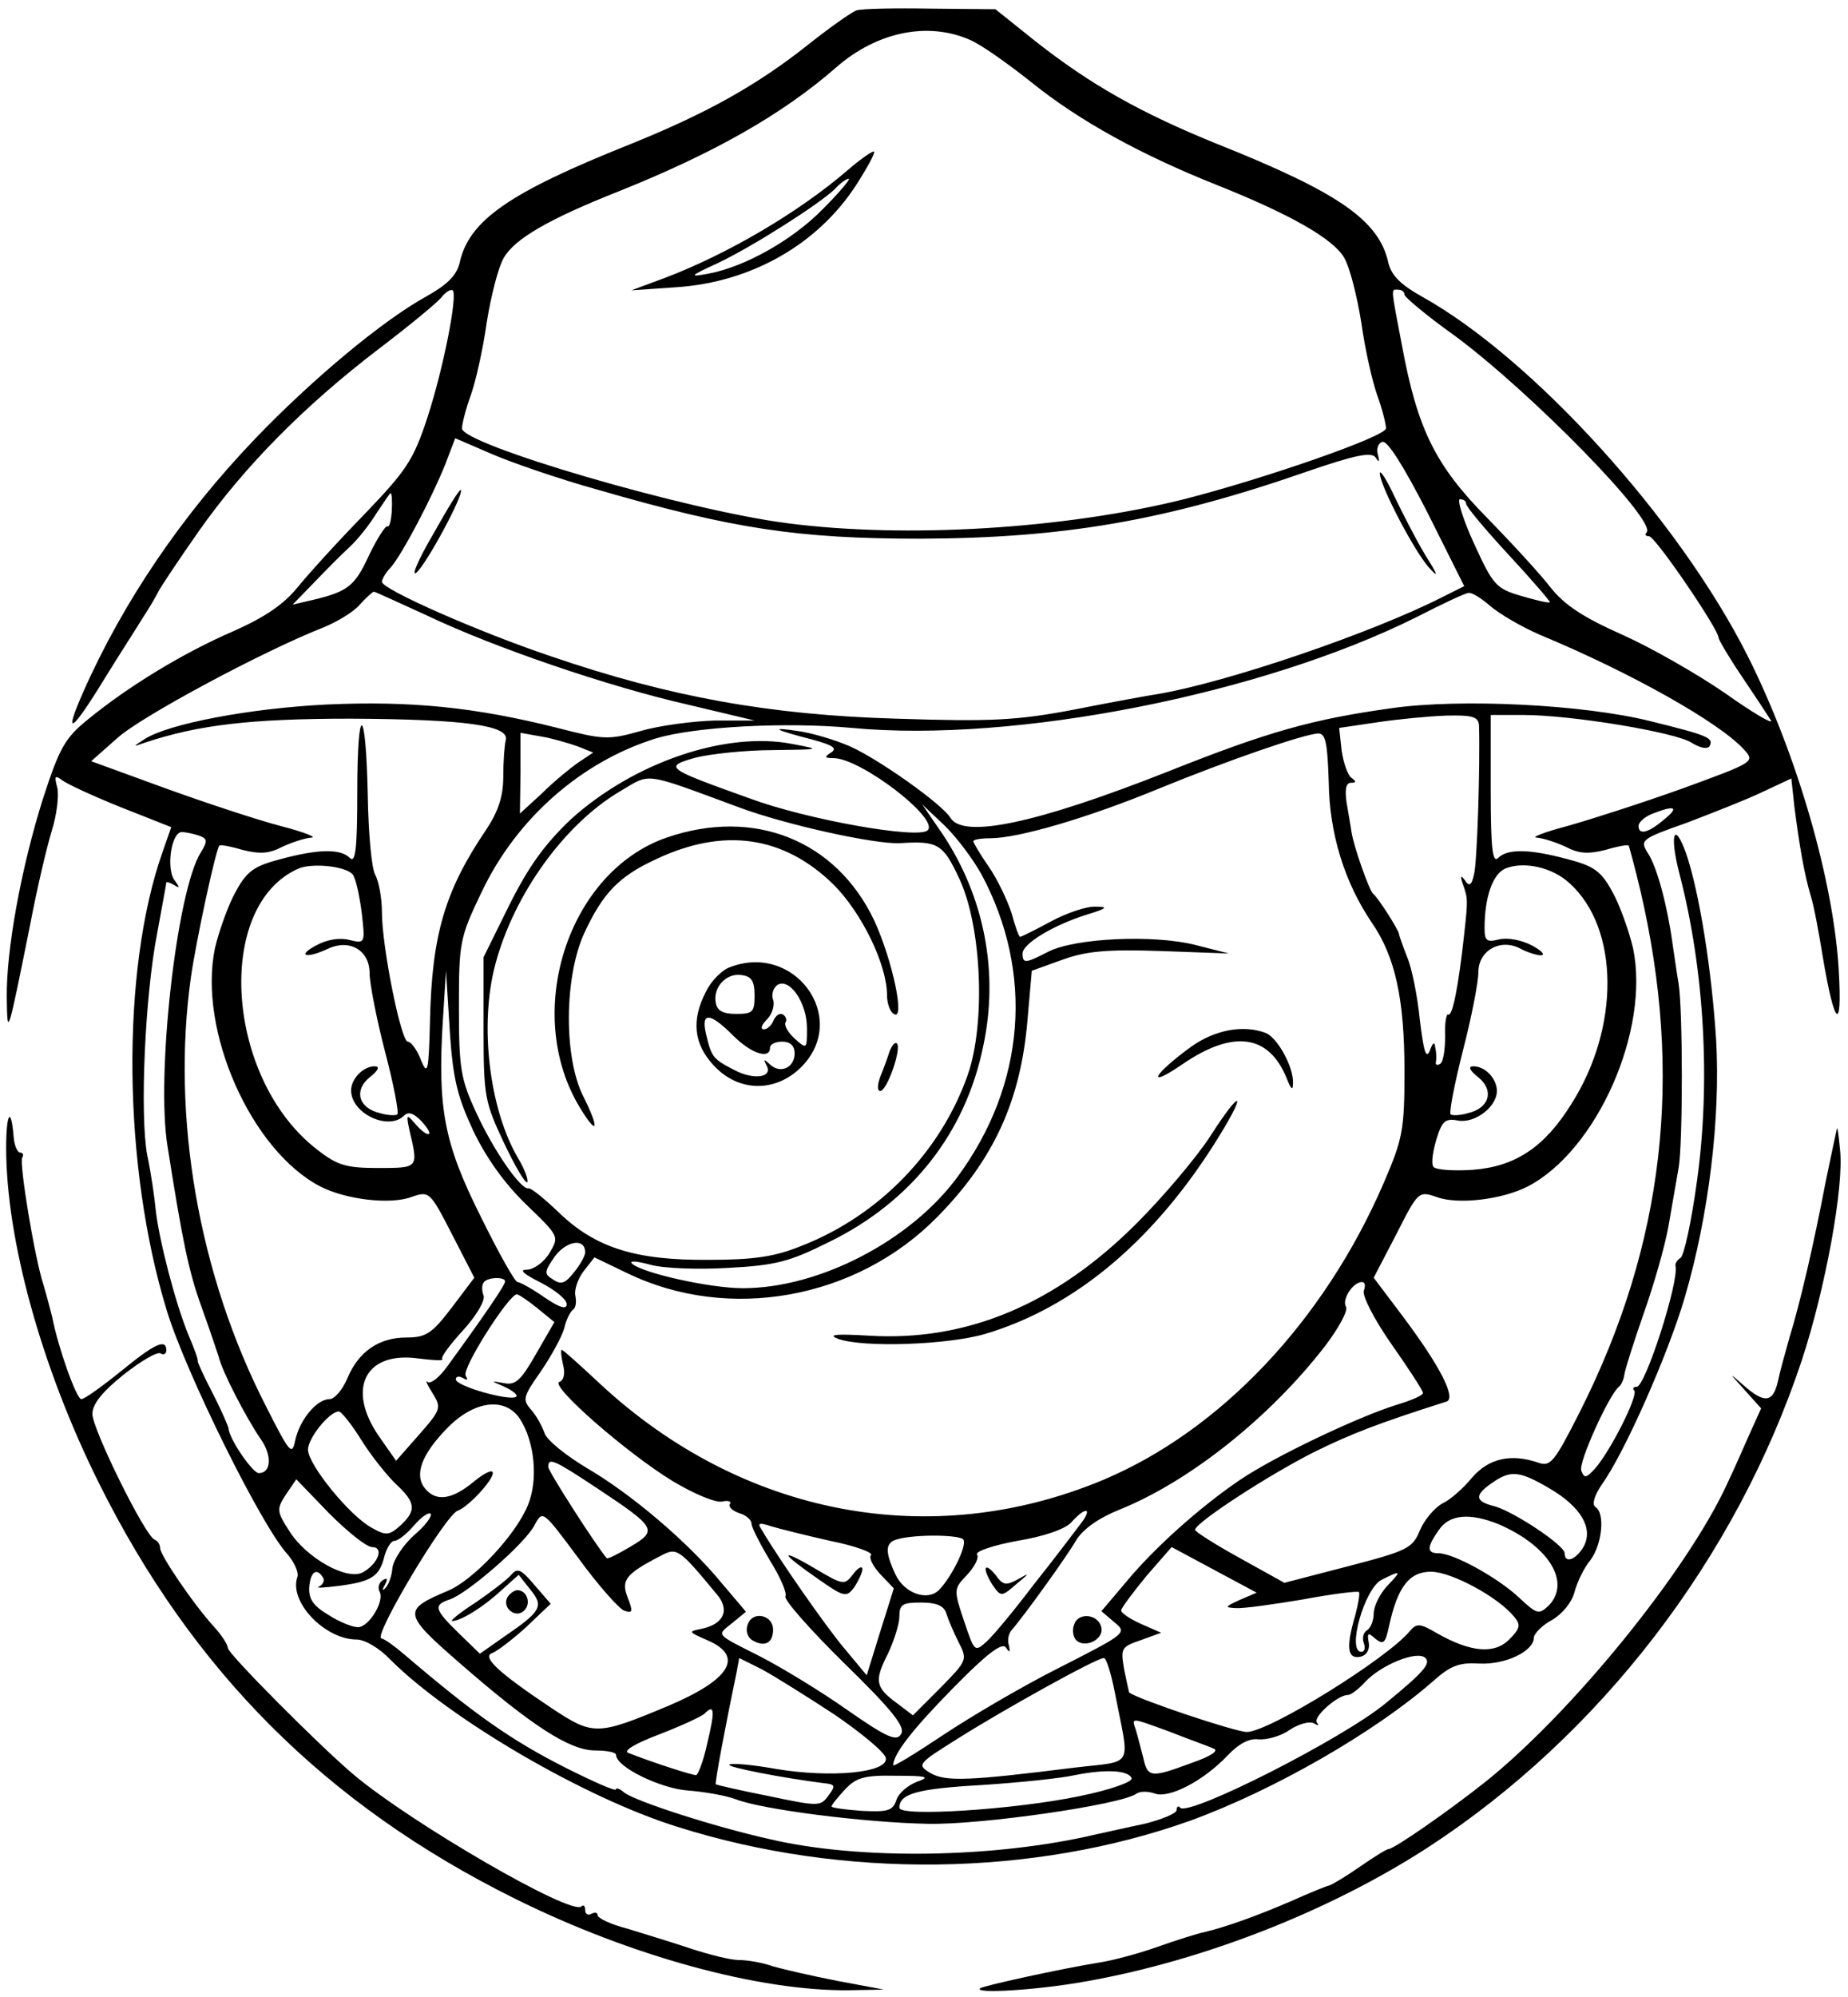 <?xml version="1.0" standalone="no"?>
<!DOCTYPE svg PUBLIC "-//W3C//DTD SVG 20010904//EN"
 "http://www.w3.org/TR/2001/REC-SVG-20010904/DTD/svg10.dtd">
<svg version="1.0" xmlns="http://www.w3.org/2000/svg"
 width="300pt" height="324pt" viewBox="0 0 300 324"
 preserveAspectRatio="xMidYMid meet">
<g transform="translate(0,324) scale(0.1,-0.1)"
fill="#000000" stroke="none">
<path d="M1390 3223 c-8 -3 -42 -27 -75 -53 -85 -68 -168 -114 -292 -164 -198
-79 -262 -124 -277 -193 -5 -20 -20 -35 -54 -54 -71 -39 -186 -135 -278 -231
-118 -123 -214 -264 -279 -411 -33 -75 -19 -66 36 24 24 39 52 82 61 97 10 15
21 34 25 42 4 8 34 53 67 100 72 102 169 201 291 294 50 38 96 76 102 84 7 9
15 13 18 11 8 -9 -15 -126 -41 -206 -23 -70 -34 -86 -103 -158 -43 -44 -91
-97 -108 -118 -22 -27 -52 -48 -104 -71 -81 -35 -170 -89 -236 -143 -37 -30
-46 -45 -73 -128 -36 -114 -60 -247 -59 -324 1 -64 1 -65 38 119 11 58 27 126
35 152 8 25 12 57 9 70 -5 19 -4 21 8 12 8 -6 51 -26 96 -44 l81 -32 -14 -40
c-68 -192 -65 -511 7 -745 31 -101 154 -350 196 -395 11 -13 18 -29 16 -36
-15 -40 44 -102 96 -102 13 0 37 -14 54 -32 97 -97 316 -225 467 -272 269 -85
577 -81 832 10 135 49 299 143 394 226 29 26 43 31 76 29 42 -2 88 20 88 42 0
6 13 20 30 29 17 10 32 29 36 45 4 15 15 39 26 52 19 26 24 76 8 86 -6 4 -2
18 10 36 37 51 108 212 135 304 39 133 58 290 51 417 -7 112 -27 240 -49 304
-20 55 -27 28 -10 -36 40 -155 50 -336 28 -495 -9 -66 -21 -122 -27 -126 -5
-3 -9 -9 -8 -13 6 -25 -49 -196 -63 -196 -6 0 -7 -3 -4 -6 7 -8 -39 -99 -64
-127 -14 -15 -17 -16 -22 -3 -5 13 45 123 61 136 4 3 8 12 9 20 1 8 15 52 31
98 16 45 35 110 41 145 6 34 13 76 16 92 7 38 7 257 0 299 -3 17 -7 47 -10 66
-8 59 -25 124 -40 146 -13 21 -11 23 63 49 42 16 98 38 123 50 l47 22 5 -46
c8 -62 16 -110 27 -146 5 -16 13 -60 19 -97 19 -114 32 -125 26 -23 -8 145
-68 352 -148 511 -112 222 -349 483 -529 583 -34 19 -49 34 -54 54 -15 69 -79
114 -277 193 -126 51 -207 97 -296 167 l-65 52 -105 1 c-58 1 -113 0 -121 -3z
m183 -47 c18 -7 63 -39 102 -70 77 -62 177 -117 300 -166 118 -47 189 -87 207
-118 9 -15 21 -62 28 -106 6 -43 18 -96 26 -118 8 -22 14 -46 14 -53 0 -13
-195 -81 -328 -115 -193 -48 -450 -64 -643 -39 -165 21 -529 128 -529 154 0 7
6 31 14 53 8 22 20 75 26 118 7 44 19 91 28 106 18 31 74 63 185 107 155 62
267 125 356 203 65 56 146 73 214 44z m707 -414 c0 -4 37 -35 82 -67 123 -91
329 -301 311 -319 -3 -3 -2 -6 4 -6 10 0 113 -151 113 -165 0 -3 17 -32 38
-63 21 -31 42 -63 47 -71 4 -7 -29 12 -74 44 -45 31 -120 74 -167 95 -63 28
-94 48 -117 77 -16 21 -63 72 -103 113 -84 85 -113 144 -138 279 -19 99 -18
91 -6 91 6 0 10 -4 10 -8z m-1308 -317 c218 -63 323 -79 523 -79 232 1 396 29
624 108 81 28 107 33 114 24 6 -9 7 -8 4 4 -3 9 0 19 7 21 8 3 34 -38 73 -114
l60 -120 -36 -18 c-114 -58 -349 -138 -461 -157 -14 -2 -74 -13 -135 -25 -94
-18 -136 -20 -290 -15 -205 6 -367 35 -560 101 -119 40 -275 109 -275 121 0 4
6 15 14 23 18 20 67 113 89 168 l16 42 58 -25 c32 -14 110 -41 175 -59z m-336
-34 c-1 -16 -4 -27 -7 -25 -3 2 -17 -20 -30 -47 -23 -50 -34 -59 -94 -73 l-30
-7 35 36 c19 20 45 46 58 58 13 12 32 36 43 54 12 18 22 33 23 33 2 0 3 -13 2
-29z m1744 12 c0 -5 31 -42 69 -83 38 -41 68 -76 67 -77 -1 -2 -22 3 -46 10
-41 12 -46 17 -77 85 -18 39 -28 72 -23 72 6 0 10 -3 10 -7z m-1686 -182 c107
-51 293 -115 426 -145 l105 -25 -64 0 c-36 -1 -90 -8 -121 -17 -53 -15 -61
-14 -135 5 -135 34 -239 44 -374 38 -124 -6 -257 -31 -296 -56 -20 -13 -20
-13 0 -6 87 29 172 39 335 39 185 -1 258 -11 251 -35 -2 -8 -4 -34 -4 -59 0
-32 -8 -56 -27 -85 -68 -100 -89 -172 -92 -312 -2 -83 -4 -89 -15 -62 -6 16
-16 29 -21 29 -11 0 -42 154 -42 210 0 23 -5 50 -11 61 -6 11 -11 69 -12 129
-3 148 -17 152 -17 5 0 -93 -3 -116 -12 -107 -15 15 -50 15 -113 -2 -42 -11
-54 -19 -72 -52 -12 -21 -27 -63 -34 -92 -28 -134 59 -329 171 -387 41 -21
113 -30 148 -17 29 10 30 9 66 -61 l36 -70 -37 -49 c-32 -42 -42 -48 -73 -48
-45 0 -78 -23 -96 -66 -8 -19 -21 -34 -29 -34 -21 0 -49 -34 -56 -68 -5 -24
-9 -19 -47 56 -110 214 -154 471 -122 697 9 62 40 205 46 213 1 2 18 -1 38 -7
28 -7 43 -6 64 5 15 7 36 14 47 15 11 0 -11 9 -50 19 -38 10 -123 38 -189 62
l-118 43 43 38 c39 35 237 141 334 179 22 9 49 25 59 37 11 12 21 21 23 21 2
0 41 -18 87 -39z m1725 16 c15 -13 51 -34 81 -47 147 -61 293 -143 332 -187
17 -19 15 -20 -100 -62 -64 -23 -148 -50 -187 -61 -38 -10 -61 -19 -50 -19 11
-1 32 -8 47 -15 21 -11 36 -12 64 -5 20 6 37 9 38 7 1 -2 10 -35 19 -73 70
-300 39 -573 -98 -845 -42 -83 -48 -90 -68 -83 -44 15 -80 7 -107 -24 -14 -17
-35 -36 -48 -42 -13 -7 -30 -27 -37 -44 -12 -29 -20 -33 -116 -58 l-104 -27
-72 40 c-40 22 -73 43 -73 46 1 12 121 90 195 127 59 29 103 46 213 81 17 5
-11 59 -72 140 l-46 61 37 71 c35 69 36 70 65 60 35 -13 107 -4 148 17 112 58
199 253 171 387 -7 29 -22 71 -34 92 -18 33 -30 41 -72 52 -63 17 -98 17 -113
2 -9 -9 -12 15 -12 110 l0 122 53 0 c78 0 247 -28 273 -45 13 -8 25 -11 29 -6
8 14 -3 18 -96 41 -108 27 -308 37 -420 21 -129 -18 -200 -38 -361 -102 -215
-85 -334 -110 -355 -76 -13 22 -116 95 -163 116 -25 11 -63 22 -85 25 -47 7
-38 2 24 -14 33 -9 41 -14 30 -21 -11 -7 -11 -9 4 -9 44 0 172 -98 153 -117
-14 -15 -196 17 -290 52 -137 49 -139 51 -86 66 25 6 81 12 125 12 78 1 79 1
31 10 -108 21 -257 -30 -359 -122 -42 -40 -68 -75 -100 -139 l-42 -85 0 -116
c0 -110 2 -119 33 -185 18 -38 35 -67 38 -64 2 3 -4 21 -15 39 -47 80 -63 217
-37 314 30 114 113 229 204 282 49 29 35 31 192 -27 75 -28 220 -60 261 -58
62 4 70 -1 97 -59 36 -79 42 -234 13 -317 -44 -125 -144 -228 -269 -277 -44
-18 -78 -23 -152 -23 -119 -1 -184 20 -243 77 -23 22 -45 40 -49 39 -12 -3
-56 60 -85 123 -25 54 -28 71 -28 170 0 106 1 113 37 188 57 120 163 212 283
249 63 19 210 27 318 17 264 -25 667 55 917 180 41 21 79 39 84 39 6 1 21 -9
35 -21z m-18 -194 c2 -64 -3 -222 -8 -241 -4 -19 -8 -21 -15 -10 -7 9 -8 7 -3
-7 8 -23 8 -25 2 -80 -9 -83 -19 -135 -26 -131 -3 2 -6 -14 -5 -35 0 -22 -3
-42 -8 -45 -5 -3 -8 -2 -7 3 1 4 1 15 -1 23 -1 11 -4 9 -9 -5 -6 -14 -10 0
-16 50 -4 39 -13 85 -21 103 -7 18 -13 35 -13 37 -1 7 -34 59 -42 65 -6 5 -31
75 -35 100 -1 8 -5 30 -8 48 -3 21 -1 32 7 32 9 0 9 2 1 8 -6 4 -13 24 -16 44
l-4 37 61 9 c33 5 84 10 113 11 43 1 52 -2 53 -16z m-1463 -34 l25 -10 -24
-16 c-13 -9 -40 -31 -59 -50 l-36 -33 1 66 0 65 34 -6 c18 -3 45 -11 59 -16z
m1219 -57 c1 -85 26 -164 70 -229 38 -55 53 -124 53 -241 0 -96 -3 -110 -34
-182 -97 -224 -265 -401 -455 -481 -280 -117 -586 -58 -816 155 -33 31 -61 56
-63 56 -2 0 -1 -11 2 -24 4 -15 1 -26 -6 -28 -16 -6 110 -116 184 -161 35 -21
71 -36 81 -33 9 2 15 0 12 -4 -3 -5 4 -11 15 -15 11 -3 20 -11 20 -17 0 -6 14
-33 30 -60 17 -27 28 -53 25 -58 -3 -5 40 -54 96 -109 77 -75 99 -103 92 -114
-7 -13 -22 -7 -88 39 -44 31 -107 69 -140 86 -75 38 -72 34 -46 55 l22 18 -39
46 c-55 67 -147 145 -219 187 -35 21 -66 46 -69 57 -4 11 -13 28 -22 38 -14
16 -13 21 16 62 17 25 34 56 38 70 3 14 10 27 14 30 5 3 6 13 4 23 -2 9 4 27
13 39 l18 23 54 -26 c164 -79 371 -42 502 91 92 93 136 189 147 320 l7 80 50
18 c39 14 73 17 160 14 l110 -4 -55 14 c-68 17 -195 11 -238 -11 -37 -19 -42
-20 -42 -3 0 16 50 46 104 63 33 10 36 13 15 13 -14 1 -47 -10 -73 -24 -26
-14 -48 -25 -50 -25 -2 0 -8 17 -14 39 -7 21 -23 55 -37 75 -14 20 -25 39 -25
41 0 3 13 5 28 5 45 0 158 33 272 80 115 47 237 89 260 90 12 0 15 -16 17 -78z
m-564 -150 c86 -160 72 -342 -39 -492 -76 -103 -224 -180 -348 -180 -54 0
-165 25 -180 40 -5 5 8 4 30 -2 22 -6 78 -8 127 -5 76 4 99 10 163 42 133 65
221 176 250 317 26 120 2 243 -66 345 l-33 48 35 -33 c20 -19 47 -55 61 -80z
m1108 88 c-26 -22 -41 -25 -41 -10 0 6 10 15 23 20 36 14 44 11 18 -10z
m-2377 -26 c13 -5 13 -9 2 -27 -39 -61 -73 -362 -54 -477 24 -152 34 -202 55
-260 13 -36 25 -72 28 -81 5 -23 44 -98 67 -132 20 -27 19 -57 -2 -57 -10 0
-49 57 -49 73 -1 4 -12 30 -26 57 -14 27 -25 51 -24 52 1 2 -6 21 -15 42 -21
51 -47 151 -53 201 -2 22 -8 63 -14 91 -12 64 -4 256 16 359 8 44 15 81 15 83
0 2 6 0 13 -4 9 -6 9 -4 1 7 -15 18 -6 79 11 79 7 0 20 -3 29 -6z m248 -62 c5
-5 11 -32 15 -61 6 -52 6 -52 -20 -46 -15 4 -36 1 -54 -9 -32 -17 -16 -22 20
-5 35 16 67 -3 67 -40 0 -16 11 -73 25 -127 14 -53 23 -100 20 -102 -2 -2 -15
-2 -28 2 -35 8 -43 37 -17 58 15 12 17 18 8 18 -18 0 -38 -20 -38 -39 0 -38
61 -66 86 -41 7 7 16 4 29 -10 10 -11 15 -20 10 -20 -4 0 -14 8 -22 18 -13 15
-14 14 -8 -13 14 -60 15 -60 -51 -60 -51 0 -66 4 -98 29 -150 114 -169 397
-31 457 22 9 74 4 87 -9z m1976 -15 c81 -73 82 -234 3 -358 -44 -71 -92 -102
-161 -107 -31 -2 -60 0 -63 5 -4 5 -1 25 5 45 9 29 14 34 35 30 27 -5 63 22
63 48 0 20 -19 40 -38 40 -9 0 -7 -6 8 -18 26 -21 18 -50 -17 -58 -13 -4 -26
-4 -28 -2 -3 2 6 49 20 104 14 54 25 111 25 127 0 35 36 55 68 38 11 -6 27
-11 34 -11 7 1 0 8 -15 16 -17 9 -39 13 -53 10 -20 -5 -24 -3 -24 18 0 50 13
88 34 97 30 12 76 2 104 -24z m-1780 -401 c21 -44 50 -85 86 -120 54 -52 54
-52 38 -79 -9 -15 -26 -27 -37 -27 -13 0 -5 -7 23 -21 23 -12 42 -27 42 -35 0
-9 -11 -6 -36 11 -20 14 -40 25 -44 25 -4 0 -31 48 -60 107 -59 118 -70 174
-61 319 l5 79 6 -95 c5 -79 12 -108 38 -164z m182 -198 c0 -5 -8 -20 -18 -32
-14 -18 -21 -21 -34 -12 -15 9 -15 12 3 38 19 25 49 30 49 6z m-130 -47 c0 -6
-35 -57 -94 -138 -13 -18 -27 -29 -32 -25 -4 4 -1 -4 8 -18 15 -24 14 -27 -22
-68 l-37 -42 -28 40 c-53 77 -22 138 64 126 24 -3 42 -4 39 -1 -3 3 13 24 34
47 21 23 36 48 33 56 -3 8 -3 17 0 21 5 9 35 10 35 2z m1394 -15 c-3 -8 17
-47 45 -87 28 -40 51 -75 51 -79 0 -4 -19 -12 -42 -19 -62 -19 -199 -84 -255
-122 -65 -44 -140 -111 -186 -167 l-39 -46 21 -18 c21 -17 20 -18 -88 -73 -60
-30 -145 -80 -190 -110 -45 -30 -81 -52 -81 -49 0 18 32 59 98 126 54 55 79
74 85 65 6 -9 7 -8 5 3 -3 8 -1 19 4 25 21 24 90 120 105 146 11 18 36 36 71
50 114 46 244 150 333 265 22 29 38 58 34 64 -7 11 11 40 26 40 5 0 6 -6 3
-14z m-1341 -29 l27 -22 -30 -52 c-24 -42 -33 -51 -52 -47 -22 4 -22 4 1 -6
13 -6 22 -13 19 -16 -9 -8 -98 17 -98 28 0 5 5 6 12 2 7 -4 8 -3 4 4 -7 11 70
132 83 132 3 0 18 -10 34 -23z m-29 -179 c24 -37 30 -99 13 -140 -20 -49 -89
-122 -130 -139 -74 -31 -73 -37 19 -117 117 -102 179 -142 220 -142 19 0 34
-3 34 -7 0 -20 73 -55 117 -58 26 -2 61 -8 77 -14 43 -17 210 -38 312 -40 86
-2 315 31 339 49 6 4 19 4 30 0 23 -8 78 20 118 62 18 19 35 28 50 26 13 -1
36 5 50 15 15 10 33 15 40 11 7 -4 9 -4 5 1 -8 8 33 45 50 45 5 0 17 9 28 21
26 28 85 52 98 39 9 -9 -3 -23 -64 -73 -70 -58 -319 -184 -334 -170 -3 4 -6 2
-6 -4 0 -5 -24 -15 -52 -22 -29 -6 -64 -14 -78 -17 -165 -39 -385 -42 -530 -8
-90 20 -220 62 -237 76 -7 6 -13 8 -13 5 0 -4 -36 12 -80 34 -91 46 -149 87
-264 185 -14 12 -30 24 -37 26 -13 4 104 200 124 207 17 6 57 49 57 61 0 7
-14 0 -31 -14 -35 -29 -61 -33 -79 -11 -18 22 -6 55 36 98 44 45 94 51 118 15z
m-257 -35 c17 -27 43 -59 57 -72 31 -29 32 -42 6 -66 -18 -16 -23 -17 -46 -4
-36 19 -104 103 -104 127 0 19 35 62 50 62 4 0 21 -21 37 -47z m383 -78 c95
-63 98 -68 54 -94 -20 -12 -38 -21 -39 -19 -16 18 -95 141 -95 148 0 16 9 12
80 -35z m1544 1 c52 -30 73 -65 57 -95 -12 -21 -31 -29 -31 -11 0 13 -82 67
-113 76 -33 8 -34 18 -5 38 30 21 44 20 92 -8z m-1910 -96 c20 0 10 -27 -15
-41 -26 -14 -93 24 -120 68 -20 31 -20 35 -5 58 l17 25 53 -55 c30 -30 61 -55
70 -55z m69 20 c-18 -16 -34 -40 -36 -54 -1 -14 -7 -29 -12 -33 -4 -5 -5 -2 0
6 5 10 4 12 -4 7 -6 -4 -8 -12 -5 -18 9 -15 -17 -58 -35 -58 -9 0 -31 9 -48
20 -25 15 -32 26 -31 45 2 25 12 32 22 16 4 -5 0 -12 -6 -15 -7 -3 7 -2 32 1
53 7 66 15 74 48 4 14 11 25 16 25 6 0 20 11 32 25 12 14 24 22 27 19 3 -3 -8
-19 -26 -34z m340 -123 c14 -5 15 -2 6 21 -11 28 -4 38 52 67 28 15 30 14 93
-62 22 -26 10 -49 -27 -56 -20 -4 -19 -5 11 -18 61 -26 38 -64 -64 -107 -115
-48 -121 -48 -189 -3 -87 58 -113 83 -96 89 8 3 33 22 55 42 l40 38 -26 30
c-22 26 -28 29 -38 17 -7 -8 -33 -28 -58 -45 -25 -16 -42 -30 -38 -30 14 0 51
23 79 49 l29 26 19 -24 c22 -27 18 -35 -42 -76 l-40 -28 -34 33 c-40 39 -42
46 -15 55 28 9 123 91 138 121 13 24 13 24 71 -54 32 -44 66 -82 74 -85z m740
139 c-10 -13 -43 -57 -75 -97 -31 -41 -65 -82 -76 -92 -20 -18 -20 -17 -37 33
-17 51 -17 52 5 75 12 13 20 28 16 33 -3 5 27 15 65 22 43 7 78 19 88 30 24
27 36 24 14 -4z m680 1 c81 -35 118 -94 81 -132 -16 -15 -19 -14 -48 13 -34
32 -106 72 -131 72 -19 0 -19 10 1 38 17 25 50 28 97 9z m-1085 -27 c40 -8 70
-19 66 -23 -4 -4 3 -18 15 -31 l22 -23 -22 -70 -22 -71 -35 42 c-30 35 -110
150 -136 195 -7 10 -3 11 15 5 13 -4 57 -15 97 -24z m216 2 c6 -10 -19 -60
-39 -81 -19 -20 -58 -6 -72 26 -17 37 -16 51 5 56 30 8 101 7 106 -1z m448
-98 c-24 -11 -24 -12 -6 -13 12 -1 61 6 109 14 48 9 89 14 91 12 2 -2 -1 -19
-6 -38 -15 -51 -13 -71 8 -67 10 2 16 11 14 23 -3 16 -1 17 11 6 13 -10 16 -7
22 21 14 64 33 88 68 88 33 0 109 -41 135 -73 11 -13 10 -19 -8 -37 -24 -24
-62 -21 -117 10 -27 16 -33 17 -44 4 -37 -45 -229 -164 -265 -164 -18 0 -174
52 -191 64 0 0 -4 17 -8 37 -6 35 -5 37 27 48 l33 12 -32 14 c-18 8 -33 18
-33 22 0 4 19 29 41 56 l41 47 69 -37 69 -37 -28 -12z m240 23 c-12 -13 -22
-33 -22 -45 0 -11 -5 -24 -11 -27 -6 -4 -8 -13 -5 -21 3 -8 1 -14 -4 -14 -24
0 5 103 33 117 32 16 33 15 9 -10z m-716 -44 c3 -10 12 -31 20 -47 15 -29 14
-30 -29 -74 l-45 -45 -25 19 c-36 26 -38 37 -16 80 10 21 19 49 19 61 0 20 5
23 35 23 25 0 37 -5 41 -17z m-181 -165 c44 -30 81 -61 83 -70 5 -24 -88 -33
-178 -18 -39 7 -74 10 -76 7 -5 -4 89 -22 153 -30 19 -2 20 -4 8 -20 -13 -18
-16 -18 -97 -1 -46 9 -84 18 -86 19 -2 2 17 102 34 183 l4 22 38 -19 c20 -11
73 -44 117 -73z m455 35 c24 -124 33 -109 -67 -121 -168 -21 -207 -23 -232 -9
-23 14 -22 15 45 57 73 46 224 130 236 130 4 0 12 -26 18 -57z m-662 -82 c-6
-28 -15 -51 -18 -51 -7 0 -69 20 -110 36 -9 3 10 15 50 30 36 14 69 29 74 34
16 16 17 5 4 -49z m752 19 c30 -12 62 -23 70 -27 9 -3 -3 -12 -35 -23 -67 -25
-72 -24 -79 8 -4 15 -9 35 -12 45 -7 21 -10 21 56 -3z m-63 -75 c2 -6 -35 -19
-84 -29 -105 -22 -293 -34 -293 -19 0 23 29 31 135 37 61 4 128 11 150 16 50
10 87 8 92 -5z m-349 -6 c-15 -6 -30 -19 -33 -30 -6 -17 -14 -19 -56 -17 -27
2 -49 5 -49 7 0 3 10 15 22 28 18 19 31 23 82 22 52 0 57 -2 34 -10z"/>
<path d="M1375 2963 c-78 -67 -193 -135 -296 -174 l-54 -20 73 5 c122 8 230
70 292 166 18 28 31 52 29 54 -2 2 -22 -12 -44 -31z m-39 -62 c-50 -51 -127
-94 -186 -105 -32 -6 -31 -4 15 17 57 27 165 96 190 120 9 10 19 17 23 17 3 0
-15 -22 -42 -49z"/>
<path d="M2240 2472 c0 -19 54 -123 79 -152 17 -19 16 -14 -5 19 -15 25 -37
68 -50 95 -13 28 -24 45 -24 38z"/>
<path d="M703 2373 c-24 -41 -36 -69 -27 -62 16 13 78 128 72 134 -2 2 -22
-31 -45 -72z"/>
<path d="M1082 1881 c-161 -56 -234 -286 -140 -439 28 -46 32 -35 5 19 -32 63
-31 193 1 264 30 65 56 93 117 121 110 52 207 38 288 -41 46 -46 87 -130 87
-180 0 -13 5 -27 11 -30 19 -13 -2 87 -32 152 -62 130 -195 183 -337 134z"/>
<path d="M1183 1670 c-12 -5 -29 -22 -37 -39 -24 -46 -20 -85 13 -120 40 -43
100 -44 142 -2 79 80 -12 204 -118 161z m42 -45 c0 -27 -3 -30 -30 -30 -21 0
-31 5 -33 18 -5 25 17 49 42 45 16 -2 21 -10 21 -33z m85 -53 c0 -34 0 -35
-20 -17 -11 10 -17 21 -15 26 3 4 1 10 -4 13 -5 3 -11 -1 -15 -9 -3 -8 -10
-15 -16 -15 -6 0 -4 7 5 16 9 9 13 24 10 32 -3 8 0 19 7 24 20 12 48 -29 48
-70z m-120 -12 c30 -30 60 -39 60 -20 0 6 9 10 20 10 13 0 20 -7 20 -19 0 -23
-23 -34 -40 -18 -10 9 -11 9 -6 -1 12 -20 -20 -25 -52 -8 -35 18 -37 21 -46
59 -8 35 6 35 44 -3z"/>
<path d="M1444 1534 c-3 -10 -10 -29 -15 -41 -5 -14 -5 -23 0 -23 11 0 35 69
27 77 -3 3 -8 -3 -12 -13z"/>
<path d="M1934 1542 c-62 -45 -75 -70 -15 -29 83 57 141 49 170 -23 7 -18 10
-20 10 -7 1 26 -25 73 -44 81 -37 14 -83 5 -121 -22z"/>
<path d="M1965 1397 c-22 -34 -76 -98 -120 -142 -131 -131 -276 -192 -435
-182 -52 3 -67 2 -50 -5 40 -15 180 -10 240 8 147 44 277 154 380 322 46 75
33 74 -15 -1z"/>
<path d="M1214 605 c-4 -10 -1 -21 7 -26 20 -12 34 -5 34 17 0 24 -33 31 -41
9z"/>
<path d="M1744 605 c-4 -9 -2 -21 3 -26 14 -14 45 1 41 20 -4 22 -37 26 -44 6z"/>
<path d="M824 649 c-10 -17 13 -36 27 -22 12 12 4 33 -11 33 -5 0 -12 -5 -16
-11z"/>
<path d="M1600 694 c0 -5 6 -18 13 -28 12 -17 14 -16 37 4 22 18 22 19 3 8
-20 -11 -25 -10 -37 7 -9 11 -16 15 -16 9z"/>
<path d="M1280 716 c0 -3 21 -19 47 -37 44 -31 47 -31 60 -14 7 11 13 24 13
29 0 6 -7 3 -15 -8 -14 -18 -16 -18 -60 8 -25 15 -45 25 -45 22z"/>
<path d="M10 1378 c0 -149 57 -356 150 -543 152 -306 369 -523 675 -675 189
-94 399 -151 544 -149 l56 1 -75 14 c-41 8 -89 19 -106 24 -17 6 -41 10 -55
10 -13 0 -49 9 -79 19 -30 10 -76 24 -102 32 -27 7 -48 17 -48 22 0 4 -4 5
-10 2 -5 -3 -10 -1 -10 6 0 7 -3 9 -6 6 -16 -16 -276 135 -369 213 -56 47
-205 197 -205 206 0 5 -10 21 -22 34 -34 37 -88 117 -88 128 0 6 -4 12 -9 14
-15 5 -101 179 -101 204 0 16 16 36 51 64 28 22 55 38 60 34 5 -3 9 0 9 5 0
20 -19 11 -74 -34 -31 -25 -59 -45 -64 -45 -8 0 -38 85 -47 132 -3 12 -9 35
-14 52 -15 45 -40 199 -35 208 3 4 1 8 -3 8 -5 0 -10 12 -11 27 -4 49 -12 37
-12 -19z"/>
<path d="M2982 1409 c-1 -4 -9 -42 -18 -85 -20 -105 -42 -199 -59 -254 -7 -25
-16 -57 -19 -72 -8 -34 -22 -35 -55 -6 -25 22 -25 22 1 -7 l27 -30 -19 -42
c-10 -23 -26 -59 -36 -80 -64 -140 -252 -372 -394 -485 -58 -46 -147 -108
-156 -108 -3 0 -24 -13 -47 -29 -23 -16 -45 -29 -49 -30 -5 -1 -32 -12 -61
-25 -53 -23 -108 -43 -143 -51 -10 -2 -45 -13 -76 -24 -31 -11 -73 -22 -93
-25 -62 -10 -190 -38 -194 -42 -10 -9 92 -3 170 11 189 33 395 113 556 217
280 182 501 469 608 791 38 115 69 283 62 342 -2 22 -4 37 -5 34z"/>
</g>
</svg>
